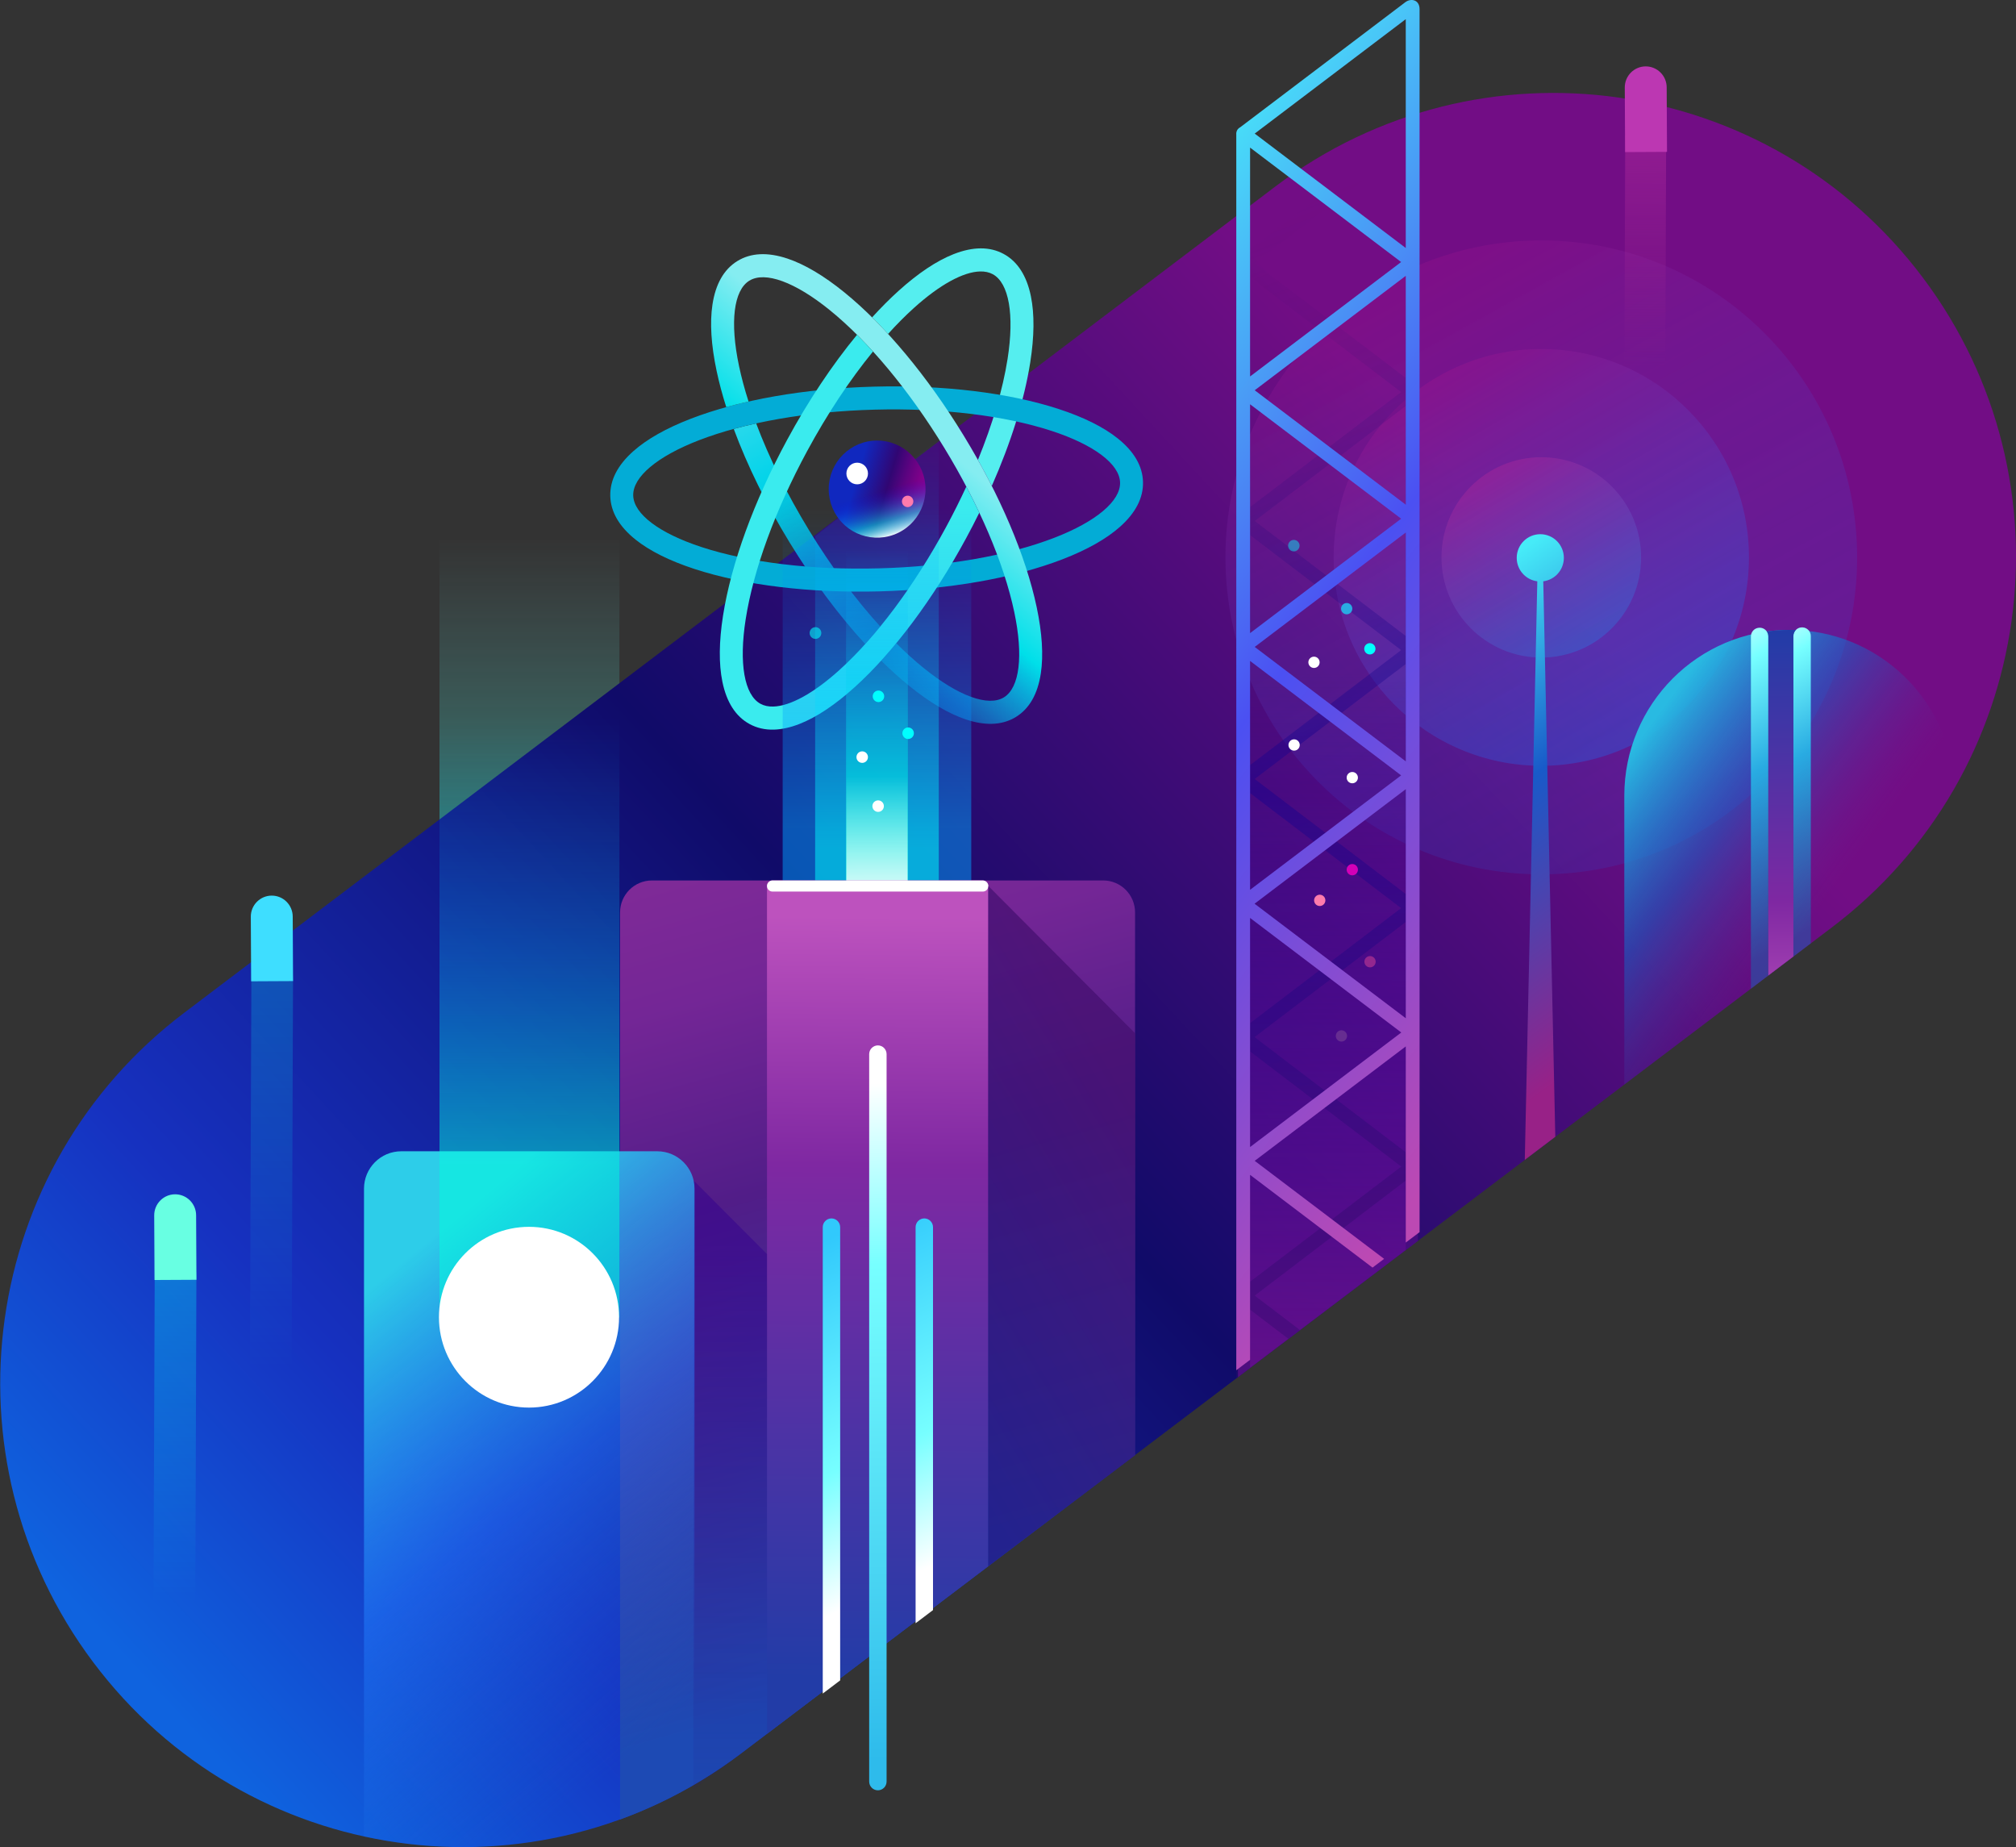 <svg width="978" height="896" viewBox="0 0 978 896" fill="none" xmlns="http://www.w3.org/2000/svg">
<rect x="0" y="0" width="978" height="896" fill="#333333" stroke="none"/>
<path d="M300.486 558.402L300.486 221.719H213.202C213.202 526.659 213.202 262.717 213.202 558.402H300.486Z" fill="url(#paint0_linear)"/>
<path d="M888.591 449.873L359.227 850.665C260.272 925.394 119.676 905.486 45.197 806.199C-29.283 706.912 -9.442 565.844 89.513 491.115L618.877 90.323C717.832 15.594 858.428 35.502 932.908 134.788C1007.39 234.075 987.546 375.143 888.591 449.873Z" fill="url(#paint1_linear)"/>
<path d="M359.227 850.665L550.639 705.743V442.557C550.639 433.994 543.715 427.052 535.174 427.052H316.271C307.731 427.052 300.807 433.994 300.807 442.557V882.481C321.248 875.039 340.948 864.468 359.227 850.665Z" fill="url(#paint2_linear)"/>
<path opacity="0.3" d="M747.713 424.079C832.33 424.079 900.927 355.252 900.927 270.351C900.927 185.449 832.33 116.622 747.713 116.622C663.095 116.622 594.499 185.449 594.499 270.351C594.499 355.252 663.095 424.079 747.713 424.079Z" fill="url(#paint3_linear)"/>
<path opacity="0.4" d="M747.711 371.427C803.348 371.427 848.45 326.173 848.45 270.351C848.45 214.528 803.348 169.274 747.711 169.274C692.075 169.274 646.973 214.528 646.973 270.351C646.973 326.173 692.075 371.427 747.711 371.427Z" fill="url(#paint4_linear)"/>
<path opacity="0.3" d="M747.712 318.935C774.455 318.935 796.134 297.183 796.134 270.35C796.134 243.518 774.455 221.766 747.712 221.766C720.969 221.766 699.29 243.518 699.29 270.35C699.29 297.183 720.969 318.935 747.712 318.935Z" fill="url(#paint5_linear)"/>
<path d="M427.034 303.882C415.058 290.71 403.262 274.821 392.56 257.31C381.858 239.798 373.095 222.045 366.825 205.362C363.09 206.184 359.46 207.077 355.948 208.037C362.507 225.771 371.755 244.625 383.074 263.146C394.394 281.668 406.948 298.488 419.727 312.396C422.172 309.69 424.61 306.849 427.034 303.882Z" fill="url(#paint6_linear)"/>
<path d="M430.822 161.97C435.011 157.336 439.218 153.103 443.401 149.329C455.871 138.079 467.263 131.883 475.413 131.666C477.768 131.604 479.853 132.041 481.614 132.999C489.469 137.276 492.156 152.62 488.801 174.045C486.476 188.897 481.524 205.665 474.414 223.076C476.772 227.288 479.017 231.501 481.142 235.698C490.497 214.506 496.964 193.847 499.793 175.777C501.768 163.167 501.876 152.386 500.115 143.733C498.086 133.761 493.647 126.848 486.921 123.186C480.195 119.525 471.999 119.559 462.561 123.288C454.37 126.524 445.421 132.492 435.961 141.027C431.671 144.898 427.363 149.217 423.079 153.928C425.663 156.484 428.247 159.167 430.822 161.97Z" fill="#55EEEF"/>
<path d="M426.585 286.833C392.938 287.727 361.101 283.871 336.938 275.976C324.841 272.023 315.215 267.231 308.327 261.732C300.389 255.395 296.262 248.291 296.059 240.616C295.857 232.94 299.603 225.627 307.196 218.877C313.784 213.021 323.144 207.724 335.016 203.135C358.728 193.967 390.318 188.426 423.965 187.532C457.612 186.639 489.45 190.494 513.612 198.39C525.709 202.342 535.335 207.135 542.223 212.633C550.161 218.97 554.289 226.075 554.491 233.75C554.694 241.425 550.947 248.739 543.354 255.488C536.766 261.345 527.406 266.641 515.535 271.231C491.822 280.398 460.233 285.939 426.585 286.833ZM424.259 198.693C391.848 199.554 361.575 204.831 339.016 213.553C318.846 221.35 306.946 231.357 307.182 240.32C307.419 249.283 319.831 258.644 340.383 265.36C363.37 272.871 393.88 276.533 426.291 275.672C458.702 274.811 488.975 269.534 511.534 260.813C531.704 253.015 543.604 243.009 543.368 234.045C543.131 225.082 530.72 215.721 510.167 209.005C487.18 201.494 456.671 197.832 424.259 198.693Z" fill="#03ACD6"/>
<path d="M502.926 294.545C497.659 269.602 485.069 240.009 467.473 211.219C449.878 182.429 429.301 157.75 409.532 141.729C399.635 133.709 390.383 128.224 382.034 125.427C372.412 122.205 364.226 122.606 357.703 126.619C351.179 130.633 347.111 137.772 345.611 147.837C344.308 156.572 344.985 167.333 347.622 179.82C348.818 185.483 350.392 191.387 352.316 197.465C355.815 196.497 359.425 195.593 363.132 194.756C361.227 188.801 359.673 183.028 358.508 177.506C354.028 156.289 355.901 140.824 363.52 136.137C371.138 131.45 385.725 136.787 402.54 150.415C421.347 165.656 441.039 189.323 457.988 217.055C474.936 244.788 487.03 273.129 492.04 296.859C496.52 318.076 494.647 333.541 487.028 338.228C479.41 342.916 464.823 337.578 448.008 323.951C443.631 320.404 439.206 316.4 434.779 311.995C432.355 314.93 429.917 317.747 427.47 320.437C431.998 324.914 436.528 328.999 441.016 332.636C450.913 340.657 460.164 346.141 468.514 348.938C473.085 350.469 477.332 351.182 481.231 351.079C485.539 350.964 489.421 349.853 492.845 347.746C499.368 343.732 503.437 336.594 504.937 326.528C506.239 317.793 505.563 307.033 502.926 294.545Z" fill="url(#paint7_linear)"/>
<path d="M468.778 236.027C465.787 242.509 462.523 249.036 459.003 255.545C443.541 284.138 425.125 308.818 407.149 325.036C394.679 336.287 383.286 342.483 375.136 342.699C372.781 342.761 370.696 342.324 368.936 341.366C361.081 337.09 358.394 321.746 361.749 300.321C365.5 276.358 376.082 247.414 391.545 218.82C401.308 200.765 412.249 184.272 423.514 170.483C420.937 167.649 418.352 164.941 415.768 162.369C403.741 176.936 392.091 194.399 381.764 213.496C365.712 243.18 354.7 273.4 350.756 298.588C348.782 311.198 348.674 321.979 350.435 330.633C352.464 340.605 356.903 347.517 363.629 351.179C367.16 353.101 371.094 354.005 375.402 353.89C379.301 353.786 383.506 352.849 387.989 351.077C396.179 347.841 405.129 341.873 414.589 333.338C433.485 316.29 452.732 290.553 468.784 260.869C470.981 256.805 473.084 252.731 475.088 248.661C473.115 244.475 471.008 240.258 468.778 236.027Z" fill="#3AEBEE"/>
<path d="M470.997 427.052C471.054 427.032 471.115 427.011 471.171 426.991V170.483L379.692 206.318C379.692 308.45 379.692 324.98 379.692 427.052H470.997Z" fill="url(#paint8_linear)"/>
<path d="M687.845 601.861L687.845 323.98L600.561 323.98C600.561 639.841 600.561 371.478 600.561 667.945L687.845 601.861Z" fill="url(#paint9_linear)"/>
<path d="M455.417 427.052V212.916L395.446 260.129C395.446 473.116 395.446 216.08 395.446 427.052H455.417Z" fill="url(#paint10_linear)"/>
<path d="M440.417 427.052V245.965H410.446C410.446 409.979 410.446 268.016 410.446 427.052H440.417Z" fill="url(#paint11_linear)"/>
<path d="M440.313 428.031V247.301H410.549C410.549 410.992 410.549 269.308 410.549 428.031H440.313Z" fill="url(#paint12_linear)"/>
<path d="M426.158 340.527C427.698 340.527 428.945 339.275 428.945 337.731C428.945 336.186 427.698 334.935 426.158 334.935C424.619 334.935 423.372 336.186 423.372 337.731C423.372 339.275 424.619 340.527 426.158 340.527Z" fill="#00FFFF"/>
<path d="M440.555 358.435C442.094 358.435 443.342 357.183 443.342 355.639C443.342 354.094 442.094 352.843 440.555 352.843C439.016 352.843 437.768 354.094 437.768 355.639C437.768 357.183 439.016 358.435 440.555 358.435Z" fill="#00FFFF"/>
<path d="M418.272 370.019C419.811 370.019 421.059 368.767 421.059 367.223C421.059 365.678 419.811 364.426 418.272 364.426C416.733 364.426 415.485 365.678 415.485 367.223C415.485 368.767 416.733 370.019 418.272 370.019Z" fill="white"/>
<path d="M425.998 393.794C427.538 393.794 428.785 392.542 428.785 390.998C428.785 389.453 427.538 388.202 425.998 388.202C424.459 388.202 423.211 389.453 423.211 390.998C423.211 392.542 424.459 393.794 425.998 393.794Z" fill="white"/>
<path d="M425.499 260.791C438.464 260.791 448.974 250.246 448.974 237.237C448.974 224.229 438.464 213.683 425.499 213.683C412.534 213.683 402.024 224.229 402.024 237.237C402.024 250.246 412.534 260.791 425.499 260.791Z" fill="url(#paint13_linear)"/>
<path d="M446.638 226.99C452.279 238.703 447.388 252.786 435.714 258.445C424.04 264.105 410.004 259.197 404.364 247.484C398.723 235.771 404.824 225.532 416.498 219.873C428.172 214.214 440.998 215.277 446.638 226.99Z" fill="url(#paint14_linear)"/>
<path d="M415.839 234.912C418.729 234.912 421.072 232.561 421.072 229.661C421.072 226.761 418.729 224.411 415.839 224.411C412.949 224.411 410.606 226.761 410.606 229.661C410.606 232.561 412.949 234.912 415.839 234.912Z" fill="white"/>
<path d="M440.312 245.964C441.838 245.964 443.076 244.723 443.076 243.192C443.076 241.661 441.838 240.419 440.312 240.419C438.786 240.419 437.549 241.661 437.549 243.192C437.549 244.723 438.786 245.964 440.312 245.964Z" fill="#FF7BAC"/>
<path d="M479.36 759.708V429.795C479.36 428.28 478.136 427.052 476.626 427.052H374.817C373.307 427.052 372.083 428.28 372.083 429.795V840.93L479.36 759.708Z" fill="url(#paint15_linear)"/>
<path d="M476.782 432.44H374.76C373.283 432.44 372.075 431.227 372.075 429.746C372.075 428.264 373.283 427.052 374.76 427.052H476.782C478.259 427.052 479.467 428.264 479.467 429.746C479.467 431.227 478.259 432.44 476.782 432.44Z" fill="white"/>
<path opacity="0.57" d="M395.598 309.881C397.165 309.881 398.436 308.606 398.436 307.033C398.436 305.461 397.165 304.186 395.598 304.186C394.031 304.186 392.76 305.461 392.76 307.033C392.76 308.606 394.031 309.881 395.598 309.881Z" fill="#00FFFF"/>
<path opacity="0.7" d="M479.467 429.746L550.731 501.249V705.743L479.36 759.708L479.467 429.746Z" fill="url(#paint16_linear)"/>
<path opacity="0.5" d="M336.451 572.532L372.083 608.283V840.93L336.397 867.882L336.451 572.532Z" fill="url(#paint17_linear)"/>
<path d="M336.93 865.52V576.538C336.93 566.522 328.837 558.401 318.854 558.401H194.662C184.679 558.401 176.586 566.521 176.586 576.538V890.729C229.948 902.38 287.256 894.523 336.93 865.52Z" fill="url(#paint18_linear)"/>
<path d="M300.486 638.981L300.486 309.881H213.202C213.202 607.953 213.202 349.955 213.202 638.981H300.486Z" fill="url(#paint19_linear)"/>
<path d="M256.629 682.72C280.758 682.72 300.318 663.094 300.318 638.884C300.318 614.674 280.758 595.048 256.629 595.048C232.5 595.048 212.94 614.674 212.94 638.884C212.94 663.094 232.5 682.72 256.629 682.72Z" fill="white"/>
<path opacity="0.4" d="M599.725 628.449C599.725 628.554 599.734 628.657 599.743 628.761V668.564L606.441 663.493V635.23L625.054 649.401L630.681 645.14L608.686 628.394L681.963 572.606V606.313L688.661 601.242V566.133C688.67 566.03 688.679 565.926 688.679 565.822C688.679 565.717 688.67 565.613 688.661 565.51V440.718C688.67 440.614 688.679 440.511 688.679 440.406C688.679 440.301 688.67 440.198 688.661 440.094V315.576C688.67 315.472 688.679 315.369 688.679 315.264C688.679 315.159 688.67 315.056 688.661 314.952V190.433C688.67 190.33 688.679 190.226 688.679 190.121C688.679 190.017 688.67 189.913 688.661 189.81V64.996C688.661 64.928 688.651 64.862 688.647 64.795V4.418C688.647 2.562 687.147 1.058 685.298 1.058C683.449 1.058 681.949 2.562 681.949 4.418V63.339L601.624 124.493C601.617 124.496 601.61 124.498 601.603 124.502C600.689 124.957 600.052 125.799 599.833 126.773C599.816 126.838 599.804 126.905 599.791 126.972C599.786 127.002 599.779 127.032 599.775 127.062C599.745 127.242 599.725 127.423 599.725 127.607C599.725 127.711 599.734 127.815 599.743 127.918V252.438C599.734 252.541 599.725 252.644 599.725 252.749C599.725 252.854 599.734 252.958 599.743 253.061V377.58C599.734 377.683 599.725 377.786 599.725 377.891C599.725 377.996 599.734 378.1 599.743 378.203V502.721C599.734 502.825 599.725 502.928 599.725 503.033C599.725 503.138 599.734 503.241 599.743 503.345V628.137C599.734 628.241 599.725 628.344 599.725 628.449ZM681.963 558.876L608.614 503.033L681.963 447.19V558.876ZM681.963 433.625L608.686 377.837L681.963 322.048V433.625ZM681.963 308.483L608.686 252.695L681.963 196.906V308.483ZM681.963 71.764V183.341L608.686 127.552L681.963 71.764ZM606.441 134.388L679.719 190.176L606.441 245.965V134.388ZM606.441 259.53L679.719 315.318L606.441 371.107V259.53ZM606.441 384.672L679.719 440.461L606.441 496.249V384.672ZM606.441 509.979L679.79 565.822L606.441 621.664V509.979Z" fill="url(#paint20_linear)"/>
<path d="M656.019 379.92C657.527 379.92 658.75 378.693 658.75 377.179C658.75 375.666 657.527 374.439 656.019 374.439C654.51 374.439 653.288 375.666 653.288 377.179C653.288 378.693 654.51 379.92 656.019 379.92Z" fill="white"/>
<path d="M627.794 364.08C629.303 364.08 630.525 362.853 630.525 361.34C630.525 359.826 629.303 358.599 627.794 358.599C626.286 358.599 625.063 359.826 625.063 361.34C625.063 362.853 626.286 364.08 627.794 364.08Z" fill="white"/>
<path d="M640.232 439.439C641.74 439.439 642.963 438.212 642.963 436.699C642.963 435.186 641.74 433.959 640.232 433.959C638.723 433.959 637.5 435.186 637.5 436.699C637.5 438.212 638.723 439.439 640.232 439.439Z" fill="#FF7BAC"/>
<path d="M656.019 424.56C657.527 424.56 658.75 423.333 658.75 421.819C658.75 420.306 657.527 419.079 656.019 419.079C654.51 419.079 653.288 420.306 653.288 421.819C653.288 423.333 654.51 424.56 656.019 424.56Z" fill="#D300B7"/>
<path d="M664.63 469.199C666.138 469.199 667.361 467.972 667.361 466.459C667.361 464.945 666.138 463.718 664.63 463.718C663.122 463.718 661.899 464.945 661.899 466.459C661.899 467.972 663.122 469.199 664.63 469.199Z" fill="#93278F"/>
<path d="M650.755 505.199C652.264 505.199 653.486 503.972 653.486 502.458C653.486 500.945 652.264 499.718 650.755 499.718C649.247 499.718 648.024 500.945 648.024 502.458C648.024 503.972 649.247 505.199 650.755 505.199Z" fill="#662D91"/>
<path d="M94.703 788.078L95.279 619.336C95.322 608.095 86.273 613.847 75.07 613.805L74.416 788.001L94.703 788.078Z" fill="url(#paint21_linear)" fill-opacity="0.8"/>
<path d="M141.487 663.581L142.144 475.229C142.186 464.008 133.154 467.914 121.97 467.872L121.237 663.505L141.487 663.581Z" fill="url(#paint22_linear)"/>
<path d="M142.164 475.858L121.837 475.964L121.674 444.65C121.645 439.018 126.172 434.428 131.785 434.399H131.785C137.398 434.37 141.972 438.911 142.002 444.543L142.164 475.858Z" fill="#3EDEFF"/>
<path d="M95.299 620.73L74.972 620.836L74.809 589.522C74.78 583.89 79.307 579.301 84.92 579.272H84.92C90.533 579.242 95.107 583.784 95.136 589.416L95.299 620.73Z" fill="#68FFE2"/>
<path d="M807.835 187.406L808.291 65.751L788.437 65.675L787.981 187.331L807.835 187.406Z" fill="url(#paint23_linear)"/>
<path d="M808.701 73.661L788.374 73.767L788.212 42.453C788.182 36.821 792.709 32.232 798.322 32.202C803.935 32.173 808.509 36.715 808.539 42.347L808.701 73.661Z" fill="#BC37B2"/>
<path d="M888.59 449.873C913.614 430.974 933.576 407.833 948.234 382.198C946.274 339.521 911.172 305.523 868.153 305.523H868.153C823.875 305.523 787.981 341.537 787.981 385.963V526.046L888.59 449.873Z" fill="url(#paint24_linear)"/>
<path d="M425.877 507.049C428.2 507.049 430.1 508.955 430.1 511.286V864.111C430.1 866.441 428.2 868.348 425.877 868.348C423.555 868.348 421.655 866.441 421.655 864.111V511.286C421.655 508.955 423.555 507.049 425.877 507.049Z" fill="url(#paint25_linear)"/>
<path d="M874.587 304.31C874.559 304.308 874.531 304.306 874.503 304.304C872.078 304.114 870.008 306.05 870.008 308.49V463.941L878.454 457.547V308.497C878.454 306.302 876.768 304.484 874.587 304.31Z" fill="url(#paint26_linear)"/>
<path d="M852.876 304.534C852.848 304.54 852.82 304.545 852.792 304.551C850.826 304.935 849.407 306.662 849.407 308.672V479.537L857.852 473.143V308.655C857.852 306.019 855.455 304.033 852.876 304.534Z" fill="url(#paint27_linear)"/>
<path d="M745.78 281.952L739.703 562.58L754.502 551.375L748.668 281.952C754.301 281.239 758.658 276.419 758.658 270.574C758.658 264.238 753.539 259.101 747.224 259.101C740.909 259.101 735.79 264.238 735.79 270.574C735.79 276.419 740.147 281.239 745.78 281.952Z" fill="url(#paint28_linear)"/>
<path fill-rule="evenodd" clip-rule="evenodd" d="M681.755 1.06L601.624 61.749C601.621 61.751 601.618 61.752 601.614 61.753C601.61 61.755 601.607 61.756 601.603 61.758C600.689 62.211 600.052 63.049 599.833 64.017C599.816 64.083 599.803 64.149 599.791 64.215C599.789 64.227 599.786 64.239 599.784 64.251C599.781 64.269 599.777 64.287 599.775 64.305C599.745 64.484 599.725 64.664 599.725 64.847C599.725 64.951 599.734 65.054 599.743 65.157V189.03C599.734 189.133 599.725 189.236 599.725 189.34C599.725 189.445 599.734 189.548 599.743 189.651V313.523C599.739 313.566 599.735 313.609 599.732 313.651C599.728 313.712 599.725 313.772 599.725 313.833C599.725 313.938 599.734 314.041 599.743 314.144V438.017C599.734 438.119 599.725 438.222 599.725 438.327C599.725 438.395 599.729 438.464 599.734 438.532C599.737 438.567 599.74 438.602 599.743 438.637V562.782C599.734 562.885 599.725 562.988 599.725 563.093C599.725 563.197 599.734 563.3 599.743 563.403V664.598L606.441 659.553V569.838L665.832 614.82L671.459 610.582L608.686 563.038L681.963 507.539V602.67L688.661 597.626V501.1C688.67 500.997 688.679 500.894 688.679 500.79C688.679 500.685 688.67 500.582 688.661 500.479V376.334C688.67 376.231 688.679 376.128 688.679 376.024C688.679 375.92 688.67 375.817 688.661 375.714V251.841C688.67 251.738 688.679 251.635 688.679 251.531C688.679 251.427 688.67 251.324 688.661 251.221V127.348C688.67 127.245 688.679 127.142 688.679 127.038C688.679 126.933 688.67 126.83 688.661 126.727V4.48C688.661 -0.16 684.504 -0.999 681.755 1.06ZM608.614 438.327L681.963 493.88V382.773L608.614 438.327ZM608.686 313.779L681.963 369.278V258.28L608.686 313.779ZM608.686 189.286L681.963 244.785V133.787L608.686 189.286ZM681.963 120.292V9.293L608.686 64.793L681.963 120.292ZM679.719 127.092L606.441 71.593V182.591L679.719 127.092ZM679.719 251.585L606.441 196.086V307.084L679.719 251.585ZM679.719 376.078L606.441 320.579V431.578L679.719 376.078ZM679.79 500.79L606.441 445.236V556.343L679.79 500.79Z" fill="url(#paint29_linear)"/>
<path d="M452.619 780.934V595.204C452.619 592.874 450.719 590.967 448.397 590.967H448.397C446.074 590.967 444.174 592.874 444.174 595.204V787.328L452.619 780.934Z" fill="url(#paint30_linear)"/>
<path d="M407.579 815.035V595.204C407.579 592.874 405.678 590.967 403.356 590.967C401.033 590.967 399.133 592.874 399.133 595.204V821.43L407.579 815.035Z" fill="url(#paint31_linear)"/>
<path d="M653.304 297.958C654.812 297.958 656.035 296.731 656.035 295.217C656.035 293.704 654.812 292.477 653.304 292.477C651.796 292.477 650.573 293.704 650.573 295.217C650.573 296.731 651.796 297.958 653.304 297.958Z" fill="#29ABE2"/>
<path d="M664.542 317.428C666.051 317.428 667.273 316.201 667.273 314.687C667.273 313.174 666.051 311.947 664.542 311.947C663.034 311.947 661.811 313.174 661.811 314.687C661.811 316.201 663.034 317.428 664.542 317.428Z" fill="#00FFFF"/>
<path d="M637.443 323.98C638.951 323.98 640.174 322.753 640.174 321.24C640.174 319.726 638.951 318.499 637.443 318.499C635.934 318.499 634.711 319.726 634.711 321.24C634.711 322.753 635.934 323.98 637.443 323.98Z" fill="white"/>
<path opacity="0.44" d="M627.661 267.444C629.197 267.444 630.442 266.194 630.442 264.653C630.442 263.112 629.197 261.863 627.661 261.863C626.125 261.863 624.879 263.112 624.879 264.653C624.879 266.194 626.125 267.444 627.661 267.444Z" fill="#00FFFF"/>
<path d="M868.152 305.523H868.152C864.406 305.523 860.721 305.783 857.112 306.283C857.573 306.954 857.851 307.767 857.851 308.657V473.145L870.008 463.941V308.49C870.008 307.356 870.459 306.334 871.182 305.58C870.176 305.542 869.166 305.523 868.152 305.523Z" fill="url(#paint32_linear)"/>
<defs>
<linearGradient id="paint0_linear" x1="256.844" y1="534.816" x2="256.844" y2="259.834" gradientUnits="userSpaceOnUse">
<stop offset="0.192" stop-color="#00FFDC" stop-opacity="0.5"/>
<stop offset="0.997" stop-color="#88FFFF" stop-opacity="0"/>
</linearGradient>
<linearGradient id="paint1_linear" x1="164.317" y1="917.228" x2="800.596" y2="328.907" gradientUnits="userSpaceOnUse">
<stop stop-color="#0F63DF"/>
<stop offset="0.201" stop-color="#1631C0"/>
<stop offset="0.569" stop-color="#100B69"/>
<stop offset="0.999" stop-color="#720D85"/>
</linearGradient>
<linearGradient id="paint2_linear" x1="357.607" y1="414.963" x2="466.099" y2="804.948" gradientUnits="userSpaceOnUse">
<stop stop-color="#7F2A97"/>
<stop offset="0.152" stop-color="#742696"/>
<stop offset="0.397" stop-color="#511D88"/>
<stop offset="1" stop-color="#1D4AB4"/>
</linearGradient>
<linearGradient id="paint3_linear" x1="827.426" y1="415.383" x2="664.664" y2="121.229" gradientUnits="userSpaceOnUse">
<stop offset="0.063" stop-color="#0F77FF" stop-opacity="0.4"/>
<stop offset="1" stop-color="#A60D85"/>
</linearGradient>
<linearGradient id="paint4_linear" x1="814.413" y1="385.081" x2="687.222" y2="167.767" gradientUnits="userSpaceOnUse">
<stop offset="0.073" stop-color="#0F77FF" stop-opacity="0.8"/>
<stop offset="1" stop-color="#A60D85"/>
</linearGradient>
<linearGradient id="paint5_linear" x1="785.594" y1="335.51" x2="708.231" y2="203.332" gradientUnits="userSpaceOnUse">
<stop offset="0.056" stop-color="#01A1FF"/>
<stop offset="1" stop-color="#F80D85"/>
</linearGradient>
<linearGradient id="paint6_linear" x1="431.488" y1="329.898" x2="322.497" y2="140.554" gradientUnits="userSpaceOnUse">
<stop stop-color="#00A2FF" stop-opacity="0.3"/>
<stop offset="0.51" stop-color="#00D3E9"/>
<stop offset="1" stop-color="#85E5F1"/>
</linearGradient>
<linearGradient id="paint7_linear" x1="381" y1="291.331" x2="448.593" y2="209.215" gradientUnits="userSpaceOnUse">
<stop stop-color="#00A2FF" stop-opacity="0.3"/>
<stop offset="0.504" stop-color="#00DFE9"/>
<stop offset="1" stop-color="#85EDF1"/>
</linearGradient>
<linearGradient id="paint8_linear" x1="425.431" y1="525.049" x2="425.431" y2="246.35" gradientUnits="userSpaceOnUse">
<stop offset="0.444" stop-color="#00A2FF" stop-opacity="0.5"/>
<stop offset="1" stop-color="#0081FF" stop-opacity="0"/>
</linearGradient>
<linearGradient id="paint9_linear" x1="643.081" y1="724.191" x2="644.801" y2="326.4" gradientUnits="userSpaceOnUse">
<stop stop-color="#751388"/>
<stop offset="1" stop-color="#5000BA" stop-opacity="0"/>
</linearGradient>
<linearGradient id="paint10_linear" x1="425.431" y1="476.914" x2="425.431" y2="209.505" gradientUnits="userSpaceOnUse">
<stop offset="0.247" stop-color="#00FFFF" stop-opacity="0.5"/>
<stop offset="1" stop-color="#0090FF" stop-opacity="0"/>
</linearGradient>
<linearGradient id="paint11_linear" x1="425.431" y1="414.366" x2="425.431" y2="266.465" gradientUnits="userSpaceOnUse">
<stop stop-color="#00FFDC" stop-opacity="0.7"/>
<stop offset="1" stop-color="#00ADFF" stop-opacity="0"/>
</linearGradient>
<linearGradient id="paint12_linear" x1="425.431" y1="441.113" x2="425.431" y2="376.67" gradientUnits="userSpaceOnUse">
<stop stop-color="white"/>
<stop offset="1" stop-color="white" stop-opacity="0"/>
</linearGradient>
<linearGradient id="paint13_linear" x1="413.659" y1="233.699" x2="446.552" y2="243.467" gradientUnits="userSpaceOnUse">
<stop offset="0.038" stop-color="#1028BF"/>
<stop offset="0.098" stop-color="#1523B4"/>
<stop offset="0.49" stop-color="#310673"/>
<stop offset="0.702" stop-color="#5C0380"/>
<stop offset="0.894" stop-color="#7D0189"/>
<stop offset="1" stop-color="#89008D"/>
</linearGradient>
<linearGradient id="paint14_linear" x1="425.856" y1="238.398" x2="433.302" y2="262.943" gradientUnits="userSpaceOnUse">
<stop stop-color="#0001FF" stop-opacity="0"/>
<stop offset="0.578" stop-color="#00FFFF" stop-opacity="0.5"/>
<stop offset="0.89" stop-color="white"/>
</linearGradient>
<linearGradient id="paint15_linear" x1="427.267" y1="444.682" x2="423.436" y2="814.078" gradientUnits="userSpaceOnUse">
<stop stop-color="#BD52BE"/>
<stop offset="0.326" stop-color="#7F28A2"/>
<stop offset="0.683" stop-color="#4C33A5"/>
<stop offset="1" stop-color="#223CA7"/>
</linearGradient>
<linearGradient id="paint16_linear" x1="563.029" y1="543.869" x2="345.161" y2="675.499" gradientUnits="userSpaceOnUse">
<stop offset="0.023" stop-color="#430E6E"/>
<stop offset="0.667" stop-color="#211682"/>
</linearGradient>
<linearGradient id="paint17_linear" x1="354.24" y1="603.594" x2="354.24" y2="916.776" gradientUnits="userSpaceOnUse">
<stop offset="0.003" stop-color="#32008E"/>
<stop offset="0.995" stop-color="#211682" stop-opacity="0"/>
</linearGradient>
<linearGradient id="paint18_linear" x1="173.742" y1="628.791" x2="357.275" y2="851.91" gradientUnits="userSpaceOnUse">
<stop offset="0.002" stop-color="#2DCDE9"/>
<stop offset="0.441" stop-color="#227EFF" stop-opacity="0.5"/>
<stop offset="0.887" stop-color="#1668D8" stop-opacity="0"/>
</linearGradient>
<linearGradient id="paint19_linear" x1="256.844" y1="615.927" x2="256.844" y2="347.137" gradientUnits="userSpaceOnUse">
<stop offset="0.192" stop-color="#00FFDC" stop-opacity="0.5"/>
<stop offset="0.569" stop-color="#00C3FF" stop-opacity="0.28"/>
<stop offset="0.997" stop-color="#00A8FF" stop-opacity="0"/>
</linearGradient>
<linearGradient id="paint20_linear" x1="572.395" y1="118.712" x2="745.666" y2="562.618" gradientUnits="userSpaceOnUse">
<stop offset="0.004" stop-color="#451467" stop-opacity="0"/>
<stop offset="0.547" stop-color="#0D0091"/>
<stop offset="0.98" stop-color="#2F0B6E"/>
</linearGradient>
<linearGradient id="paint21_linear" x1="84.848" y1="515.307" x2="84.47" y2="778.994" gradientUnits="userSpaceOnUse">
<stop offset="0.05" stop-color="#00FFFF" stop-opacity="0.6"/>
<stop offset="0.102" stop-color="#00FFFF" stop-opacity="0.568"/>
<stop offset="0.993" stop-color="#00FFFF" stop-opacity="0"/>
</linearGradient>
<linearGradient id="paint22_linear" x1="133.633" y1="124.369" x2="131.224" y2="663.162" gradientUnits="userSpaceOnUse">
<stop stop-color="#00FFFF" stop-opacity="0.6"/>
<stop offset="1" stop-color="#00FFFF" stop-opacity="0"/>
</linearGradient>
<linearGradient id="paint23_linear" x1="798.636" y1="59.038" x2="797.679" y2="180.43" gradientUnits="userSpaceOnUse">
<stop stop-color="#AD279C" stop-opacity="0.6"/>
<stop offset="0.978" stop-color="#93278F" stop-opacity="0"/>
</linearGradient>
<linearGradient id="paint24_linear" x1="784.157" y1="373.365" x2="880.51" y2="444.427" gradientUnits="userSpaceOnUse">
<stop offset="0.002" stop-color="#29BAE2"/>
<stop offset="0.478" stop-color="#0A71D2" stop-opacity="0.48"/>
<stop offset="0.995" stop-color="#662D91" stop-opacity="0"/>
</linearGradient>
<linearGradient id="paint25_linear" x1="425.099" y1="525.554" x2="426.685" y2="853.706" gradientUnits="userSpaceOnUse">
<stop stop-color="white"/>
<stop offset="0.268" stop-color="#77FFFF"/>
<stop offset="1" stop-color="#2EBBEB"/>
</linearGradient>
<linearGradient id="paint26_linear" x1="827.633" y1="309.58" x2="905.347" y2="435.561" gradientUnits="userSpaceOnUse">
<stop stop-color="white"/>
<stop offset="0.193" stop-color="#77FFFF"/>
<stop offset="0.49" stop-color="#29ABE2"/>
<stop offset="0.99" stop-color="#1668B2" stop-opacity="0.5"/>
</linearGradient>
<linearGradient id="paint27_linear" x1="801.707" y1="308.766" x2="886.431" y2="446.108" gradientUnits="userSpaceOnUse">
<stop stop-color="white"/>
<stop offset="0.213" stop-color="#77FFFF"/>
<stop offset="0.508" stop-color="#29ABE2"/>
<stop offset="0.99" stop-color="#1668B2" stop-opacity="0.5"/>
</linearGradient>
<linearGradient id="paint28_linear" x1="675.827" y1="310.935" x2="806.364" y2="494.445" gradientUnits="userSpaceOnUse">
<stop stop-color="#46EBF8"/>
<stop offset="0.411" stop-color="#185AC9"/>
<stop offset="0.979" stop-color="#982187"/>
</linearGradient>
<linearGradient id="paint29_linear" x1="855.547" y1="439.071" x2="448.495" y2="129.228" gradientUnits="userSpaceOnUse">
<stop offset="0.094" stop-color="#BC49B3"/>
<stop offset="0.497" stop-color="#4B50F2"/>
<stop offset="0.884" stop-color="#48ECF9"/>
</linearGradient>
<linearGradient id="paint30_linear" x1="475.942" y1="747.943" x2="404.059" y2="599.774" gradientUnits="userSpaceOnUse">
<stop stop-color="white"/>
<stop offset="0.36" stop-color="#77FFFF"/>
<stop offset="1" stop-color="#30C9FC"/>
</linearGradient>
<linearGradient id="paint31_linear" x1="432.776" y1="768.885" x2="360.893" y2="620.715" gradientUnits="userSpaceOnUse">
<stop stop-color="white"/>
<stop offset="0.374" stop-color="#77FFFF"/>
<stop offset="1" stop-color="#31C9FC"/>
</linearGradient>
<linearGradient id="paint32_linear" x1="865.701" y1="507.972" x2="863.677" y2="306.66" gradientUnits="userSpaceOnUse">
<stop stop-color="#BD52BE"/>
<stop offset="0.35" stop-color="#7F28A2"/>
<stop offset="0.694" stop-color="#4C33A5"/>
<stop offset="1" stop-color="#223CA7"/>
</linearGradient>
</defs>
</svg>
